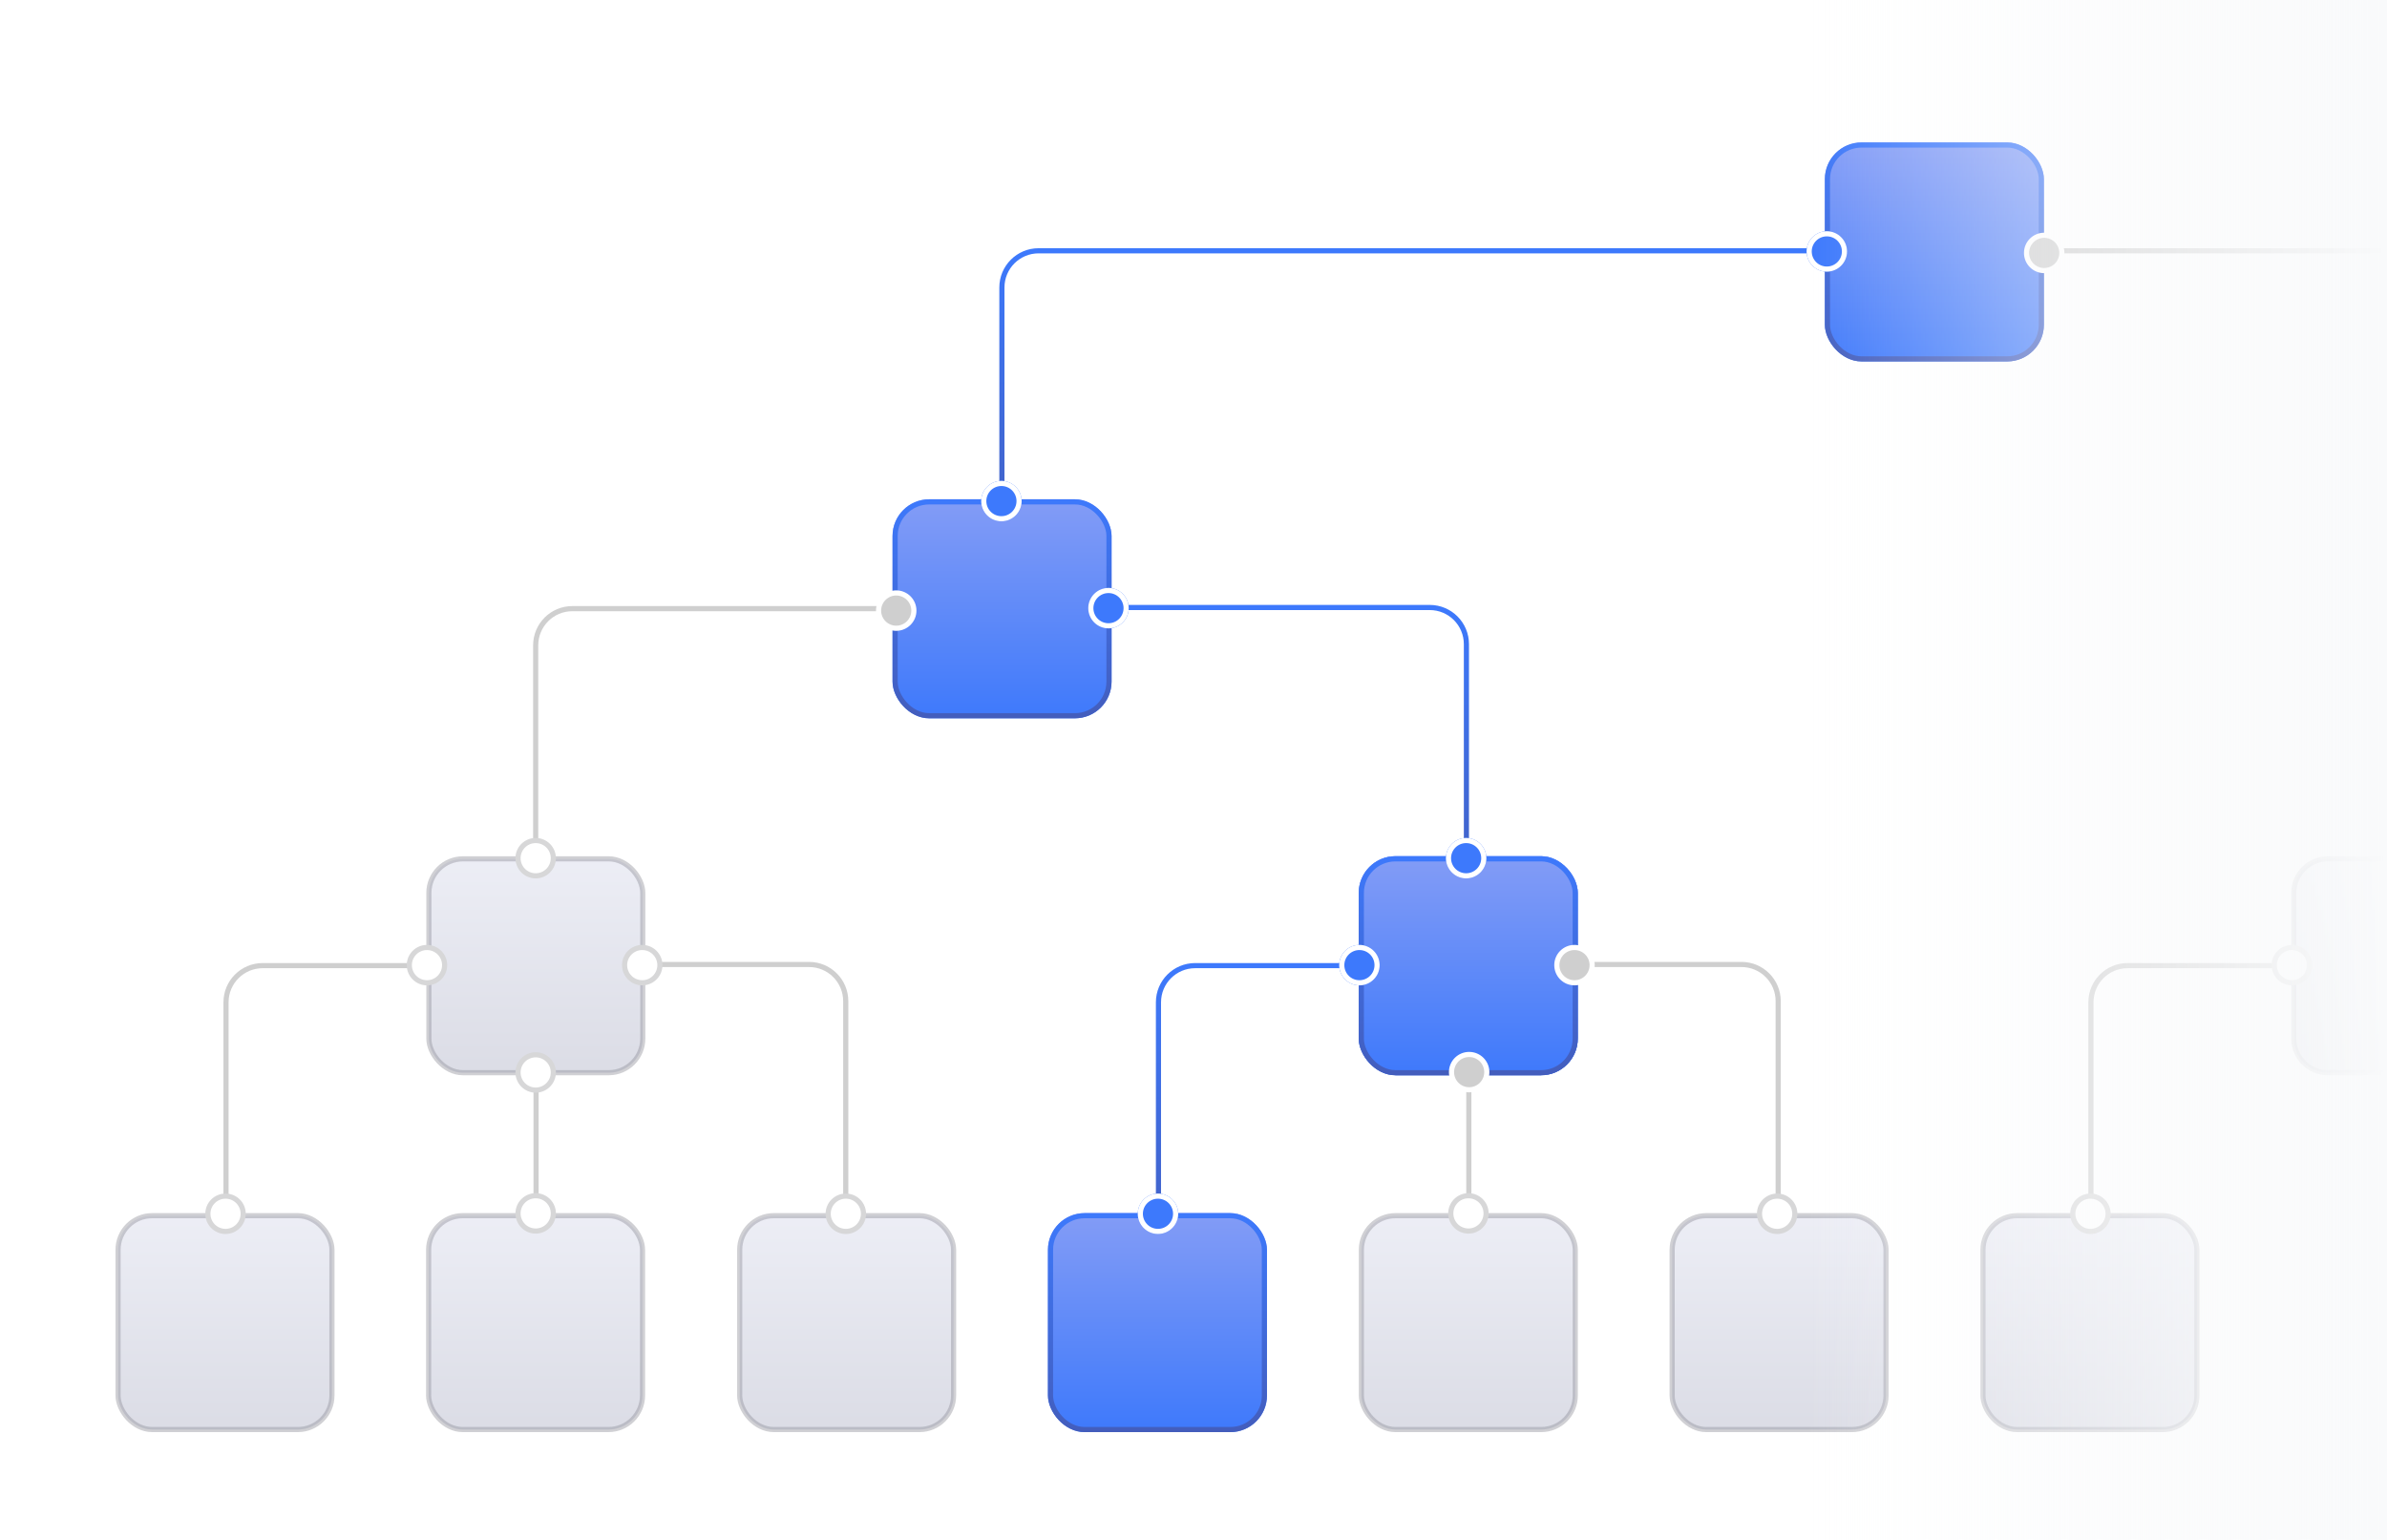 <svg width="620" height="400" viewBox="0 0 620 400" fill="none" xmlns="http://www.w3.org/2000/svg">
<g clip-path="url(#clip0_2266_398)">
<g filter="url(#filter0_d_2266_398)">
<rect x="473.994" y="37" width="56.886" height="56.886" rx="9.524" fill="url(#paint0_linear_2266_398)"/>
<rect x="474.661" y="37.667" width="55.551" height="55.551" rx="8.857" stroke="url(#paint1_linear_2266_398)" stroke-width="1.335"/>
</g>
<path d="M531.436 65.144H744.779V126.74" stroke="#CFCFCF" stroke-width="1.335"/>
<circle cx="530.959" cy="65.699" r="4.586" fill="#CFCFCF" stroke="white" stroke-width="1.335"/>
<path d="M473.577 65.144H269.759C264.499 65.144 260.234 69.408 260.234 74.668V129.73" stroke="url(#paint2_linear_2266_398)" stroke-width="1.335"/>
<g filter="url(#filter1_d_2266_398)">
<circle cx="474.498" cy="65.314" r="5.254" fill="#3D79FC"/>
<circle cx="474.498" cy="65.314" r="4.586" stroke="white" stroke-width="1.335"/>
</g>
<g filter="url(#filter2_d_2266_398)">
<rect x="231.831" y="129.694" width="56.886" height="56.886" rx="9.524" fill="url(#paint3_linear_2266_398)"/>
<rect x="232.498" y="130.361" width="55.551" height="55.551" rx="8.857" stroke="url(#paint4_linear_2266_398)" stroke-width="1.335"/>
</g>
<rect x="353.409" y="222.869" width="55.92" height="55.92" rx="9.041" stroke="url(#paint5_linear_2266_398)" stroke-width="0.966"/>
<path d="M231.683 158.098H148.664C143.404 158.098 139.14 162.362 139.14 167.622V222.684" stroke="#CFCFCF" stroke-width="1.335"/>
<path d="M288.342 157.8H371.361C376.621 157.8 380.886 162.064 380.886 167.324V222.386" stroke="url(#paint6_linear_2266_398)" stroke-width="1.335"/>
<circle cx="232.784" cy="158.608" r="4.586" fill="#CFCFCF" stroke="white" stroke-width="1.335"/>
<g filter="url(#filter3_d_2266_398)">
<circle cx="260.108" cy="130.16" r="5.254" fill="#3D79FC"/>
<circle cx="260.108" cy="130.16" r="4.586" stroke="white" stroke-width="1.335"/>
</g>
<g filter="url(#filter4_d_2266_398)">
<circle cx="287.917" cy="157.97" r="5.254" fill="#3D79FC"/>
<circle cx="287.917" cy="157.97" r="4.586" stroke="white" stroke-width="1.335"/>
</g>
<circle cx="624.006" cy="222.556" r="4.586" fill="white" stroke="#D7D7D8" stroke-width="1.335"/>
<path opacity="0.4" d="M604.649 223.088H642.486C647.377 223.088 651.343 227.054 651.343 231.946V269.783C651.343 274.674 647.377 278.64 642.486 278.64H604.649C599.757 278.64 595.792 274.674 595.792 269.783V231.946C595.792 227.054 599.757 223.088 604.649 223.088Z" fill="url(#paint7_linear_2266_398)" stroke="#898B95" stroke-width="1.335"/>
<rect opacity="0.4" x="515.061" y="315.781" width="55.551" height="55.551" rx="8.857" fill="url(#paint8_linear_2266_398)" stroke="#898B95" stroke-width="1.335"/>
<path d="M594.977 250.827H552.623C547.363 250.827 543.099 255.091 543.099 260.351V315.413" stroke="#CFCFCF" stroke-width="1.335"/>
<circle cx="595.295" cy="250.699" r="4.586" fill="white" stroke="#D7D7D8" stroke-width="1.335"/>
<circle cx="542.972" cy="315.285" r="4.586" fill="white" stroke="#D7D7D8" stroke-width="1.335"/>
<g filter="url(#filter5_d_2266_398)">
<rect x="352.926" y="222.42" width="56.886" height="56.886" rx="9.524" fill="url(#paint9_linear_2266_398)"/>
<rect x="353.593" y="223.087" width="55.551" height="55.551" rx="8.857" stroke="url(#paint10_linear_2266_398)" stroke-width="1.335"/>
</g>
<g filter="url(#filter6_d_2266_398)">
<circle cx="380.816" cy="222.917" r="5.254" fill="#3D79FC"/>
<circle cx="380.816" cy="222.917" r="4.586" stroke="white" stroke-width="1.335"/>
</g>
<g filter="url(#filter7_d_2266_398)">
<rect x="272.194" y="315.114" width="56.886" height="56.886" rx="9.524" fill="url(#paint11_linear_2266_398)"/>
<rect x="272.861" y="315.782" width="55.551" height="55.551" rx="8.857" stroke="url(#paint12_linear_2266_398)" stroke-width="1.335"/>
</g>
<rect opacity="0.4" x="353.608" y="315.781" width="55.551" height="55.551" rx="8.857" fill="url(#paint13_linear_2266_398)" stroke="#898B95" stroke-width="1.335"/>
<rect opacity="0.4" x="434.324" y="315.781" width="55.551" height="55.551" rx="8.857" fill="url(#paint14_linear_2266_398)" stroke="#898B95" stroke-width="1.335"/>
<path d="M352.778 250.827H310.424C305.164 250.827 300.9 255.091 300.9 260.351V318.403" stroke="url(#paint15_linear_2266_398)" stroke-width="1.335"/>
<path d="M409.989 250.528H452.343C457.603 250.528 461.867 254.792 461.867 260.052V315.113" stroke="#CFCFCF" stroke-width="1.335"/>
<g filter="url(#filter8_d_2266_398)">
<circle cx="353.096" cy="250.699" r="5.254" fill="#3D79FC"/>
<circle cx="353.096" cy="250.699" r="4.586" stroke="white" stroke-width="1.335"/>
</g>
<circle cx="408.959" cy="250.699" r="4.586" fill="#CFCFCF" stroke="white" stroke-width="1.335"/>
<g filter="url(#filter9_d_2266_398)">
<circle cx="300.773" cy="315.285" r="5.254" fill="#3D79FC"/>
<circle cx="300.773" cy="315.285" r="4.586" stroke="white" stroke-width="1.335"/>
</g>
<circle cx="461.6" cy="315.285" r="4.586" fill="white" stroke="#D7D7D8" stroke-width="1.335"/>
<path d="M381.511 279.417V315.287" stroke="#CFCFCF" stroke-width="1.335"/>
<circle cx="381.411" cy="315.183" r="4.586" fill="white" stroke="#D7D7D8" stroke-width="1.335"/>
<circle cx="381.598" cy="278.489" r="4.586" fill="#CFCFCF" stroke="white" stroke-width="1.335"/>
<rect opacity="0.4" x="111.399" y="223.089" width="55.551" height="55.551" rx="8.857" fill="url(#paint16_linear_2266_398)" stroke="#898B95" stroke-width="1.335"/>
<rect opacity="0.4" x="30.667" y="315.781" width="55.551" height="55.551" rx="8.857" fill="url(#paint17_linear_2266_398)" stroke="#898B95" stroke-width="1.335"/>
<rect opacity="0.4" x="111.336" y="315.781" width="55.551" height="55.551" rx="8.857" fill="url(#paint18_linear_2266_398)" stroke="#898B95" stroke-width="1.335"/>
<rect opacity="0.4" x="192.13" y="315.781" width="55.551" height="55.551" rx="8.857" fill="url(#paint19_linear_2266_398)" stroke="#898B95" stroke-width="1.335"/>
<path d="M110.584 250.827H68.23C62.97 250.827 58.706 255.091 58.706 260.351V315.413" stroke="#CFCFCF" stroke-width="1.335"/>
<path d="M139.239 278.082V315.287" stroke="#CFCFCF" stroke-width="1.335"/>
<path d="M167.795 250.528H210.149C215.409 250.528 219.673 254.792 219.673 260.052V315.113" stroke="#CFCFCF" stroke-width="1.335"/>
<circle cx="139.138" cy="278.574" r="4.586" fill="white" stroke="#D7D7D8" stroke-width="1.335"/>
<circle cx="139.138" cy="315.183" r="4.586" fill="white" stroke="#D7D7D8" stroke-width="1.335"/>
<circle cx="110.902" cy="250.699" r="4.586" fill="white" stroke="#D7D7D8" stroke-width="1.335"/>
<circle cx="58.579" cy="315.285" r="4.586" fill="white" stroke="#D7D7D8" stroke-width="1.335"/>
<circle cx="219.698" cy="315.285" r="4.586" fill="white" stroke="#D7D7D8" stroke-width="1.335"/>
<circle cx="166.817" cy="250.699" r="4.586" fill="white" stroke="#D7D7D8" stroke-width="1.335"/>
<circle cx="139.138" cy="222.917" r="4.586" fill="white" stroke="#D7D7D8" stroke-width="1.335"/>
<rect x="469" width="151" height="400" fill="url(#paint20_linear_2266_398)"/>
</g>
<defs>
<filter id="filter0_d_2266_398" x="420.607" y="-16.386" width="163.659" height="163.659" filterUnits="userSpaceOnUse" color-interpolation-filters="sRGB">
<feFlood flood-opacity="0" result="BackgroundImageFix"/>
<feColorMatrix in="SourceAlpha" type="matrix" values="0 0 0 0 0 0 0 0 0 0 0 0 0 0 0 0 0 0 127 0" result="hardAlpha"/>
<feOffset/>
<feGaussianBlur stdDeviation="26.693"/>
<feComposite in2="hardAlpha" operator="out"/>
<feColorMatrix type="matrix" values="0 0 0 0 0.243 0 0 0 0 0.475 0 0 0 0 0.988 0 0 0 0.5 0"/>
<feBlend mode="normal" in2="BackgroundImageFix" result="effect1_dropShadow_2266_398"/>
<feBlend mode="normal" in="SourceGraphic" in2="effect1_dropShadow_2266_398" result="shape"/>
</filter>
<filter id="filter1_d_2266_398" x="459.585" y="50.401" width="29.827" height="29.827" filterUnits="userSpaceOnUse" color-interpolation-filters="sRGB">
<feFlood flood-opacity="0" result="BackgroundImageFix"/>
<feColorMatrix in="SourceAlpha" type="matrix" values="0 0 0 0 0 0 0 0 0 0 0 0 0 0 0 0 0 0 127 0" result="hardAlpha"/>
<feOffset/>
<feGaussianBlur stdDeviation="4.83"/>
<feComposite in2="hardAlpha" operator="out"/>
<feColorMatrix type="matrix" values="0 0 0 0 0.239 0 0 0 0 0.475 0 0 0 0 0.988 0 0 0 1 0"/>
<feBlend mode="normal" in2="BackgroundImageFix" result="effect1_dropShadow_2266_398"/>
<feBlend mode="normal" in="SourceGraphic" in2="effect1_dropShadow_2266_398" result="shape"/>
</filter>
<filter id="filter2_d_2266_398" x="178.444" y="76.307" width="163.659" height="163.659" filterUnits="userSpaceOnUse" color-interpolation-filters="sRGB">
<feFlood flood-opacity="0" result="BackgroundImageFix"/>
<feColorMatrix in="SourceAlpha" type="matrix" values="0 0 0 0 0 0 0 0 0 0 0 0 0 0 0 0 0 0 127 0" result="hardAlpha"/>
<feOffset/>
<feGaussianBlur stdDeviation="26.693"/>
<feComposite in2="hardAlpha" operator="out"/>
<feColorMatrix type="matrix" values="0 0 0 0 0.243 0 0 0 0 0.475 0 0 0 0 0.988 0 0 0 0.5 0"/>
<feBlend mode="normal" in2="BackgroundImageFix" result="effect1_dropShadow_2266_398"/>
<feBlend mode="normal" in="SourceGraphic" in2="effect1_dropShadow_2266_398" result="shape"/>
</filter>
<filter id="filter3_d_2266_398" x="245.194" y="115.247" width="29.827" height="29.827" filterUnits="userSpaceOnUse" color-interpolation-filters="sRGB">
<feFlood flood-opacity="0" result="BackgroundImageFix"/>
<feColorMatrix in="SourceAlpha" type="matrix" values="0 0 0 0 0 0 0 0 0 0 0 0 0 0 0 0 0 0 127 0" result="hardAlpha"/>
<feOffset/>
<feGaussianBlur stdDeviation="4.83"/>
<feComposite in2="hardAlpha" operator="out"/>
<feColorMatrix type="matrix" values="0 0 0 0 0.239 0 0 0 0 0.475 0 0 0 0 0.988 0 0 0 1 0"/>
<feBlend mode="normal" in2="BackgroundImageFix" result="effect1_dropShadow_2266_398"/>
<feBlend mode="normal" in="SourceGraphic" in2="effect1_dropShadow_2266_398" result="shape"/>
</filter>
<filter id="filter4_d_2266_398" x="273.003" y="143.057" width="29.827" height="29.827" filterUnits="userSpaceOnUse" color-interpolation-filters="sRGB">
<feFlood flood-opacity="0" result="BackgroundImageFix"/>
<feColorMatrix in="SourceAlpha" type="matrix" values="0 0 0 0 0 0 0 0 0 0 0 0 0 0 0 0 0 0 127 0" result="hardAlpha"/>
<feOffset/>
<feGaussianBlur stdDeviation="4.83"/>
<feComposite in2="hardAlpha" operator="out"/>
<feColorMatrix type="matrix" values="0 0 0 0 0.239 0 0 0 0 0.475 0 0 0 0 0.988 0 0 0 1 0"/>
<feBlend mode="normal" in2="BackgroundImageFix" result="effect1_dropShadow_2266_398"/>
<feBlend mode="normal" in="SourceGraphic" in2="effect1_dropShadow_2266_398" result="shape"/>
</filter>
<filter id="filter5_d_2266_398" x="299.539" y="169.034" width="163.659" height="163.659" filterUnits="userSpaceOnUse" color-interpolation-filters="sRGB">
<feFlood flood-opacity="0" result="BackgroundImageFix"/>
<feColorMatrix in="SourceAlpha" type="matrix" values="0 0 0 0 0 0 0 0 0 0 0 0 0 0 0 0 0 0 127 0" result="hardAlpha"/>
<feOffset/>
<feGaussianBlur stdDeviation="26.693"/>
<feComposite in2="hardAlpha" operator="out"/>
<feColorMatrix type="matrix" values="0 0 0 0 0.243 0 0 0 0 0.475 0 0 0 0 0.988 0 0 0 0.5 0"/>
<feBlend mode="normal" in2="BackgroundImageFix" result="effect1_dropShadow_2266_398"/>
<feBlend mode="normal" in="SourceGraphic" in2="effect1_dropShadow_2266_398" result="shape"/>
</filter>
<filter id="filter6_d_2266_398" x="365.903" y="208.003" width="29.827" height="29.827" filterUnits="userSpaceOnUse" color-interpolation-filters="sRGB">
<feFlood flood-opacity="0" result="BackgroundImageFix"/>
<feColorMatrix in="SourceAlpha" type="matrix" values="0 0 0 0 0 0 0 0 0 0 0 0 0 0 0 0 0 0 127 0" result="hardAlpha"/>
<feOffset/>
<feGaussianBlur stdDeviation="4.83"/>
<feComposite in2="hardAlpha" operator="out"/>
<feColorMatrix type="matrix" values="0 0 0 0 0.239 0 0 0 0 0.475 0 0 0 0 0.988 0 0 0 1 0"/>
<feBlend mode="normal" in2="BackgroundImageFix" result="effect1_dropShadow_2266_398"/>
<feBlend mode="normal" in="SourceGraphic" in2="effect1_dropShadow_2266_398" result="shape"/>
</filter>
<filter id="filter7_d_2266_398" x="218.808" y="261.728" width="163.659" height="163.659" filterUnits="userSpaceOnUse" color-interpolation-filters="sRGB">
<feFlood flood-opacity="0" result="BackgroundImageFix"/>
<feColorMatrix in="SourceAlpha" type="matrix" values="0 0 0 0 0 0 0 0 0 0 0 0 0 0 0 0 0 0 127 0" result="hardAlpha"/>
<feOffset/>
<feGaussianBlur stdDeviation="26.693"/>
<feComposite in2="hardAlpha" operator="out"/>
<feColorMatrix type="matrix" values="0 0 0 0 0.243 0 0 0 0 0.475 0 0 0 0 0.988 0 0 0 0.5 0"/>
<feBlend mode="normal" in2="BackgroundImageFix" result="effect1_dropShadow_2266_398"/>
<feBlend mode="normal" in="SourceGraphic" in2="effect1_dropShadow_2266_398" result="shape"/>
</filter>
<filter id="filter8_d_2266_398" x="338.182" y="235.786" width="29.827" height="29.827" filterUnits="userSpaceOnUse" color-interpolation-filters="sRGB">
<feFlood flood-opacity="0" result="BackgroundImageFix"/>
<feColorMatrix in="SourceAlpha" type="matrix" values="0 0 0 0 0 0 0 0 0 0 0 0 0 0 0 0 0 0 127 0" result="hardAlpha"/>
<feOffset/>
<feGaussianBlur stdDeviation="4.83"/>
<feComposite in2="hardAlpha" operator="out"/>
<feColorMatrix type="matrix" values="0 0 0 0 0.239 0 0 0 0 0.475 0 0 0 0 0.988 0 0 0 1 0"/>
<feBlend mode="normal" in2="BackgroundImageFix" result="effect1_dropShadow_2266_398"/>
<feBlend mode="normal" in="SourceGraphic" in2="effect1_dropShadow_2266_398" result="shape"/>
</filter>
<filter id="filter9_d_2266_398" x="285.859" y="300.371" width="29.827" height="29.827" filterUnits="userSpaceOnUse" color-interpolation-filters="sRGB">
<feFlood flood-opacity="0" result="BackgroundImageFix"/>
<feColorMatrix in="SourceAlpha" type="matrix" values="0 0 0 0 0 0 0 0 0 0 0 0 0 0 0 0 0 0 127 0" result="hardAlpha"/>
<feOffset/>
<feGaussianBlur stdDeviation="4.83"/>
<feComposite in2="hardAlpha" operator="out"/>
<feColorMatrix type="matrix" values="0 0 0 0 0.239 0 0 0 0 0.475 0 0 0 0 0.988 0 0 0 1 0"/>
<feBlend mode="normal" in2="BackgroundImageFix" result="effect1_dropShadow_2266_398"/>
<feBlend mode="normal" in="SourceGraphic" in2="effect1_dropShadow_2266_398" result="shape"/>
</filter>
<linearGradient id="paint0_linear_2266_398" x1="502.437" y1="37" x2="502.437" y2="93.886" gradientUnits="userSpaceOnUse">
<stop stop-color="#839CF6"/>
<stop offset="1" stop-color="#3E79FB"/>
</linearGradient>
<linearGradient id="paint1_linear_2266_398" x1="502.437" y1="37" x2="502.437" y2="93.886" gradientUnits="userSpaceOnUse">
<stop stop-color="#3D79FC"/>
<stop offset="1" stop-color="#435DBC"/>
</linearGradient>
<linearGradient id="paint2_linear_2266_398" x1="420.603" y1="65.144" x2="420.603" y2="148.098" gradientUnits="userSpaceOnUse">
<stop stop-color="#3D79FC"/>
<stop offset="1" stop-color="#435DBC"/>
</linearGradient>
<linearGradient id="paint3_linear_2266_398" x1="260.274" y1="129.694" x2="260.274" y2="186.58" gradientUnits="userSpaceOnUse">
<stop stop-color="#839CF6"/>
<stop offset="1" stop-color="#3E79FB"/>
</linearGradient>
<linearGradient id="paint4_linear_2266_398" x1="260.274" y1="129.694" x2="260.274" y2="186.58" gradientUnits="userSpaceOnUse">
<stop stop-color="#3D79FC"/>
<stop offset="1" stop-color="#435DBC"/>
</linearGradient>
<linearGradient id="paint5_linear_2266_398" x1="381.369" y1="222.386" x2="381.369" y2="279.272" gradientUnits="userSpaceOnUse">
<stop stop-color="#3D79FC"/>
<stop offset="1" stop-color="#435DBC"/>
</linearGradient>
<linearGradient id="paint6_linear_2266_398" x1="341.316" y1="157.8" x2="341.316" y2="240.754" gradientUnits="userSpaceOnUse">
<stop stop-color="#3D79FC"/>
<stop offset="1" stop-color="#435DBC"/>
</linearGradient>
<linearGradient id="paint7_linear_2266_398" x1="623.567" y1="222.421" x2="623.567" y2="279.307" gradientUnits="userSpaceOnUse">
<stop stop-color="#D1D4E7"/>
<stop offset="1" stop-color="#A5A8BF"/>
</linearGradient>
<linearGradient id="paint8_linear_2266_398" x1="542.836" y1="315.114" x2="542.836" y2="372" gradientUnits="userSpaceOnUse">
<stop stop-color="#D1D4E7"/>
<stop offset="1" stop-color="#A5A8BF"/>
</linearGradient>
<linearGradient id="paint9_linear_2266_398" x1="381.369" y1="222.42" x2="381.369" y2="279.306" gradientUnits="userSpaceOnUse">
<stop stop-color="#839CF6"/>
<stop offset="1" stop-color="#3E79FB"/>
</linearGradient>
<linearGradient id="paint10_linear_2266_398" x1="381.369" y1="222.42" x2="381.369" y2="279.306" gradientUnits="userSpaceOnUse">
<stop stop-color="#3D79FC"/>
<stop offset="1" stop-color="#435DBC"/>
</linearGradient>
<linearGradient id="paint11_linear_2266_398" x1="300.637" y1="315.114" x2="300.637" y2="372" gradientUnits="userSpaceOnUse">
<stop stop-color="#839CF6"/>
<stop offset="1" stop-color="#3E79FB"/>
</linearGradient>
<linearGradient id="paint12_linear_2266_398" x1="300.637" y1="315.114" x2="300.637" y2="372" gradientUnits="userSpaceOnUse">
<stop stop-color="#3D79FC"/>
<stop offset="1" stop-color="#435DBC"/>
</linearGradient>
<linearGradient id="paint13_linear_2266_398" x1="381.384" y1="315.114" x2="381.384" y2="372" gradientUnits="userSpaceOnUse">
<stop stop-color="#D1D4E7"/>
<stop offset="1" stop-color="#A5A8BF"/>
</linearGradient>
<linearGradient id="paint14_linear_2266_398" x1="462.1" y1="315.114" x2="462.1" y2="372" gradientUnits="userSpaceOnUse">
<stop stop-color="#D1D4E7"/>
<stop offset="1" stop-color="#A5A8BF"/>
</linearGradient>
<linearGradient id="paint15_linear_2266_398" x1="299.804" y1="250.827" x2="299.804" y2="333.782" gradientUnits="userSpaceOnUse">
<stop stop-color="#3D79FC"/>
<stop offset="1" stop-color="#435DBC"/>
</linearGradient>
<linearGradient id="paint16_linear_2266_398" x1="139.174" y1="222.421" x2="139.174" y2="279.307" gradientUnits="userSpaceOnUse">
<stop stop-color="#D1D4E7"/>
<stop offset="1" stop-color="#A5A8BF"/>
</linearGradient>
<linearGradient id="paint17_linear_2266_398" x1="58.443" y1="315.114" x2="58.443" y2="372" gradientUnits="userSpaceOnUse">
<stop stop-color="#D1D4E7"/>
<stop offset="1" stop-color="#A5A8BF"/>
</linearGradient>
<linearGradient id="paint18_linear_2266_398" x1="139.112" y1="315.114" x2="139.112" y2="372" gradientUnits="userSpaceOnUse">
<stop stop-color="#D1D4E7"/>
<stop offset="1" stop-color="#A5A8BF"/>
</linearGradient>
<linearGradient id="paint19_linear_2266_398" x1="219.906" y1="315.114" x2="219.906" y2="372" gradientUnits="userSpaceOnUse">
<stop stop-color="#D1D4E7"/>
<stop offset="1" stop-color="#A5A8BF"/>
</linearGradient>
<linearGradient id="paint20_linear_2266_398" x1="620" y1="200" x2="469" y2="200" gradientUnits="userSpaceOnUse">
<stop stop-color="#F9FAFB"/>
<stop offset="1" stop-color="#F9FAFB" stop-opacity="0"/>
</linearGradient>
<clipPath id="clip0_2266_398">
<rect width="620" height="400" fill="white"/>
</clipPath>
</defs>
</svg>
